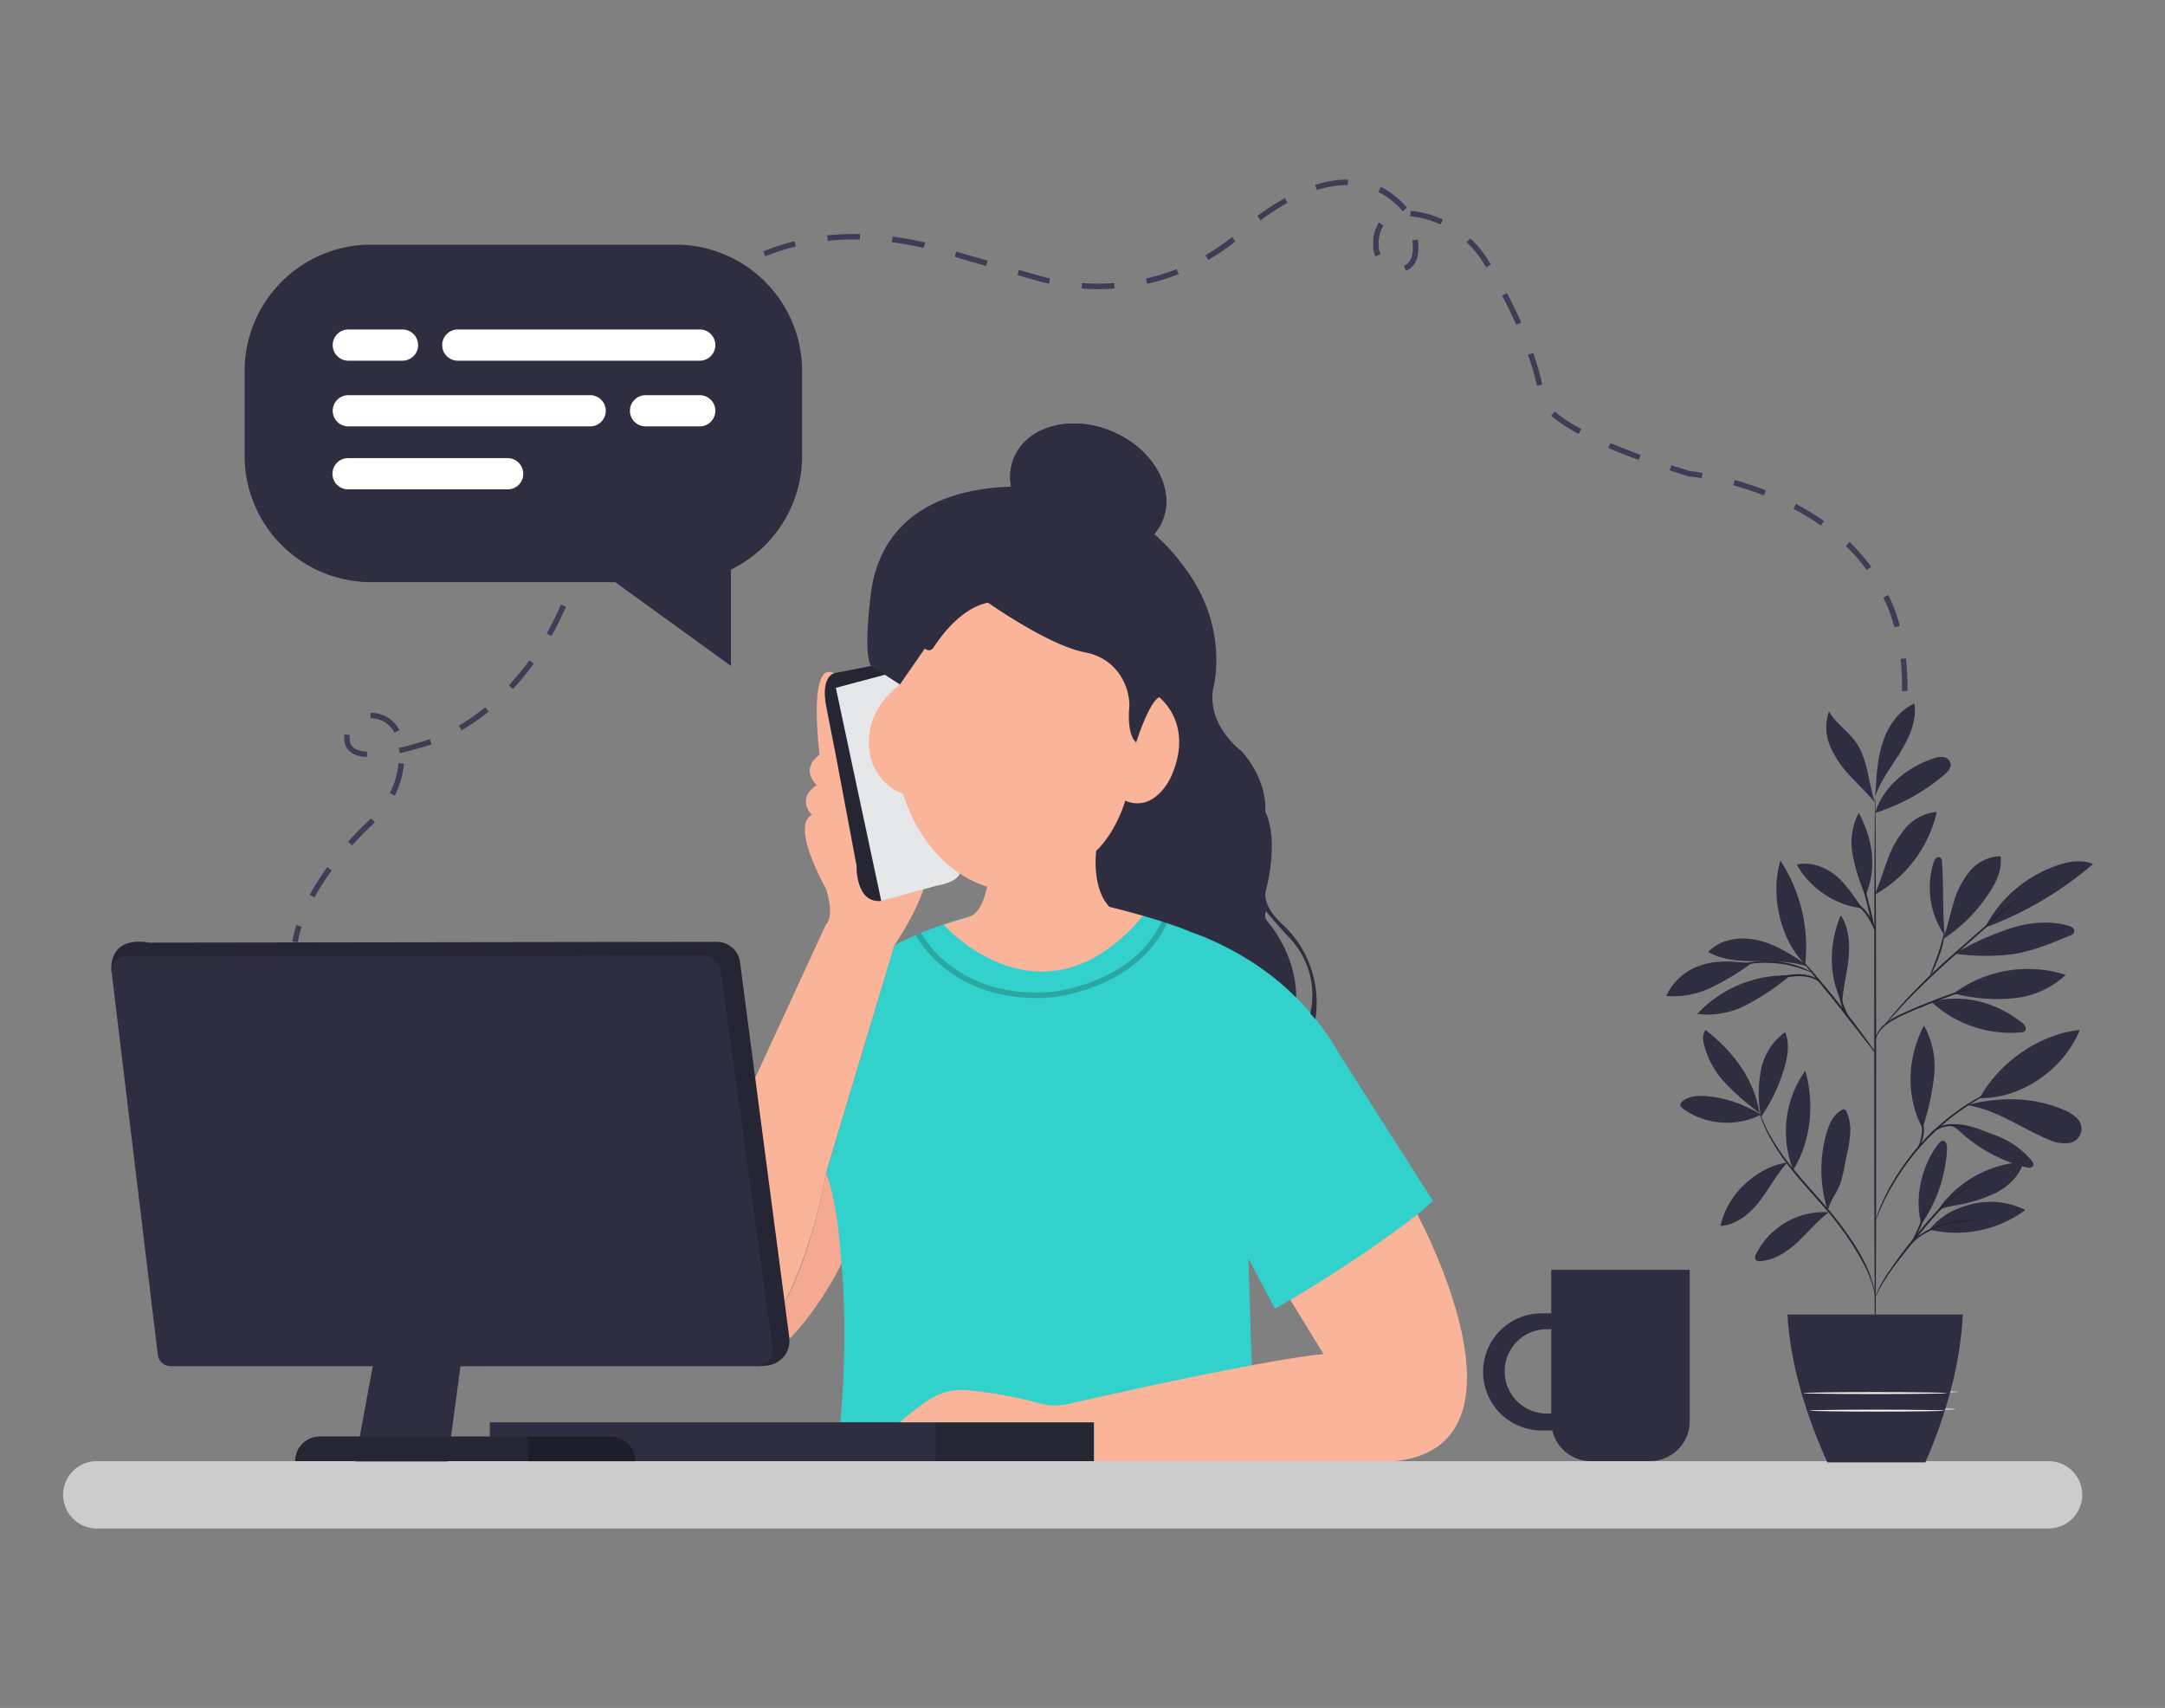  <!DOCTYPE svg PUBLIC "-//W3C//DTD SVG 1.1//EN" "http://www.w3.org/Graphics/SVG/1.1/DTD/svg11.dtd">
<svg id="b559a665-b5aa-4b2e-a540-909408fbfd42" data-name="Layer 1" xmlns="http://www.w3.org/2000/svg" width="865.76" height="682.89" viewBox="0 0 865.76 682.89">
<rect x="0" y="0" width="865.76" height="682.89" fill="#808080" stroke="none"/>
<defs>
<style xmlns="http://www.w3.org/1999/xhtml">*, ::after, ::before { box-sizing: border-box; }
img, svg { vertical-align: middle; }
</style>
<style xmlns="http://www.w3.org/1999/xhtml">*, body, html { -webkit-font-smoothing: antialiased; }
img, svg { max-width: 100%; }
</style>
</defs>
<path d="M616.49,525.11a23.42,23.42,0,1,0,0,46.84h11.94V525.11Zm7.45,40.06h-5.37a16.86,16.86,0,0,1,0-33.72h5.37Z" fill="#2f2e41" data-secondary="true"/>
<path d="M442.13,300.32c1.31-12.26,9.22-23.91,17.82-23s14.61,14.06,13.31,26.32-9.34,21.46-17.93,20.54S440.82,312.58,442.13,300.32Z" fill="#f9b499"/>
<path d="M346.44,294.07c1.31-12.27,9.22-23.92,17.82-23s14.61,14.05,13.31,26.32-9.34,21.46-17.93,20.54S345.13,306.33,346.44,294.07Z" fill="#f9b499"/>
<path d="M335.42,574.36s7.56-59.21-5-105.51L357.64,378s60.31-34.25,121.6-4.81c0,0,36.23,12.47,56.26,48.16L573,480.12s-17.51,17.51-63.15,43.13l-10.62-20,2.52,81h-167Z" fill="#33d1cc" data-primary="true"/>
<path d="M819.2,611.13H38.7a13.45,13.45,0,0,1-13.46-13.46h0A13.45,13.45,0,0,1,38.7,584.21H819.2a13.45,13.45,0,0,1,13.46,13.46h0A13.45,13.45,0,0,1,819.2,611.13Z" fill="#ccc"/>
<rect x="195.87" y="568.67" width="241.56" height="15.54" fill="#2f2e41" data-secondary="true"/>
<rect x="374.17" y="568.67" width="63.37" height="15.54" opacity="0.2"/>
<path d="M529.26,541.41,516,519.74s27.58-16.09,50.78-34.15c0,0,50,92.05-8.75,98.62H437.54V568.67H359.83a109.6,109.6,0,0,1,11.28-8.76,24.56,24.56,0,0,1,16.52-4,173.46,173.46,0,0,1,28,5.15,22.27,22.27,0,0,0,11.38.32C446.3,557,506.82,543.49,529.26,541.41Z" fill="#f9b499"/>
<path d="M369.3,355.5c-3.17,10-11.66,22.5-11.66,22.5l-27.36,91c-8.76,48.81-28.13,69.94-28.13,69.94l-8.76-89.32,36.89-80s3.72-2.52,0-14.34c0,0-14.34-25.07-5.58-29.44,0,0-6.57-6.24,1.86-11.94,0,0-6.9-6.23,1.2-12.14,0,0-5-38.42,5.91-32.51,0,0-5.89,3.13-2.72,14.41l3.64,18.64s18.13,6,8.17,16.31c0,0,7.55,3.72,5.91,10.29,0,0,6.78,3.83,9.08,8.65a4,4,0,0,1-5.36,5.47,15.14,15.14,0,0,1-5.15-4.71,5.45,5.45,0,0,0-3.17-2c-1.53-.22-2.6.94-2.27,5.1l2.6,13.73s2,8.12,12.46,3.68C365.28,356.73,369.3,355.5,369.3,355.5Z" fill="#f9b499"/>
<path d="M383.91,348.78s0,3.72-9.41,5.36l-22.22,6.13-4.93-22L334.11,275l19.51-5.74,6.26,4.38s-17.51,11.88-11,31.68c0,0,4.05,10.29,13.13,12.15C362,317.48,372.64,343.42,383.91,348.78Z" fill="#e6e7e8"/>
<path d="M348.56,266.25l-14.67,2.85s-6,.87-3.39,13.79l3.72,19,8.32,44.22s-.55,15,9.85,14.12L334.22,275l20-5.33C354.12,269.68,352.28,268.44,348.56,266.25Z" fill="#2f2e41" data-secondary="true"/>
<path d="M348.56,266.25l-14.67,2.85s-6,.87-3.39,13.79l3.72,19,8.32,44.22s-.55,15,9.85,14.12L334.22,275l20-5.33C354.12,269.68,352.28,268.44,348.56,266.25Z" opacity="0.2"/>
<path d="M312.11,523.79V538.9s13-11.06,24.41-33.6c0,0-1.42-25-6.24-36.34C330.28,469,325.24,501.46,312.11,523.79Z" fill="#f4a992"/>
<path d="M395.18,352s-1.57,12.84-7.7,14.59l-10.14,3.14s39.63,44.66,80.12-4a89,89,0,0,0-10.69-2.49,7.75,7.75,0,0,1-5.68-4.17c-2-4.09-4.12-11.74-1.14-23.66Z" fill="#f9b499"/>
<g opacity="0.2">
<path d="M414.56,399.07c-35.46,0-48.14-24.81-48.27-25.07l2-1c.13.26,13.47,26.14,51.27,23.69.33,0,33.85-2.8,45.48-29.23l2,.88c-12.16,27.65-47,30.51-47.33,30.54C417.92,399,416.21,399.07,414.56,399.07Z"/>
</g>
<path d="M659.73,584.21H636.2a15.88,15.88,0,0,1-15.87-15.87V507.7h55.38v60.64A16,16,0,0,1,659.73,584.21Z" fill="#2f2e41" data-secondary="true"/>
<ellipse cx="435.2" cy="195.64" rx="25" ry="32.25" transform="translate(82.23 516.71) rotate(-66.5)" fill="#2f2e41" data-secondary="true"/>
<ellipse cx="435.2" cy="195.64" rx="25" ry="32.25" transform="translate(82.23 516.71) rotate(-66.5)" fill="#2f2e41" data-secondary="true"/>
<polygon points="195.87 546.23 191.28 493.26 184.16 546.23 195.87 546.23" opacity="0.2"/>
<path d="M44.61,388.4s-2.08-14.34,15.22-11.49l226.89-.33a9.29,9.29,0,0,1,9.19,8.1l19.7,150.06a9.94,9.94,0,0,1-8.32,11.16,32,32,0,0,1-4.81.33Z" fill="#2f2e41" data-secondary="true"/>
<path d="M44.61,388.4s-2.08-14.34,15.22-11.49l226.89-.33a9.29,9.29,0,0,1,9.19,8.1l19.7,150.06a9.94,9.94,0,0,1-8.32,11.16,32,32,0,0,1-4.81.33Z" opacity="0.2"/>
<path d="M119.14,376.68l-2.18-.2a33.87,33.87,0,0,1,1.58-6.61l2.08.67A33.87,33.87,0,0,0,119.14,376.68Z" fill="#3f3d56"/>
<path d="M125.75,358.81l-1.92-1a100.6,100.6,0,0,1,7.06-11.1l1.77,1.29A98.06,98.06,0,0,0,125.75,358.81ZM140.82,338l-1.62-1.47c2.79-3.09,5.85-6.18,9.08-9.2l.12-.11,1.52,1.57-.14.14C146.59,331.87,143.57,334.92,140.82,338Zm17.07-19.89-2-1a33.6,33.6,0,0,0,3.47-12l2.18.2A35.91,35.91,0,0,1,157.89,318.07Zm-11.16-15.4c-7.51-.47-9.09-4.35-9.09-7.52,0-.12,0-.25,0-.37a11.6,11.6,0,0,1,.13-1.23l2.16.37c-.05.31-.09.63-.11,1v.27c0,1.21,0,4.9,7,5.34Zm612.57-.37-2.13-.49c1-4.32,1.79-8.59,2.36-12.7l2.17.29C761.12,293.58,760.32,297.92,759.3,302.3Zm-599.37-1.14-.48-2.14c3.36-.76,7.18-1.82,11.35-3.16.07,0,.43-.12,1.09-.34l.69,2.08c-.75.25-1.16.36-1.16.36C167.24,299.3,163.36,300.38,159.93,301.16Zm-2.2-8.27a10.16,10.16,0,0,0-7.5-5.53,8.67,8.67,0,0,0-1.89-.2h-.21l0-2.19h.25a11.54,11.54,0,0,1,2.34.24,12.37,12.37,0,0,1,9,6.69Zm26.86-.91-1.11-1.89a86.89,86.89,0,0,0,10.57-7.32l1.37,1.7A88.24,88.24,0,0,1,184.59,292Zm578.18-15.67-2.19-.05c0-.82,0-1.63,0-2.44a92.82,92.82,0,0,0-.57-10.4l2.17-.25a94.89,94.89,0,0,1,.59,10.65Q762.8,275,762.77,276.31Zm-557.7-.8L203.48,274a103.24,103.24,0,0,0,8.2-9.93l1.77,1.29A103.38,103.38,0,0,1,205.07,275.51Zm15.45-21.2-1.91-1.07a124.38,124.38,0,0,0,5.71-11.57l2,.87A127.43,127.43,0,0,1,220.52,254.31Zm537.1-3.47a72.45,72.45,0,0,0-4.5-12l2-1a74.13,74.13,0,0,1,4.64,12.33ZM230.93,230.26l-2.09-.67c1.3-4,2.45-8.19,3.45-12.45l2.13.49C233.41,222,232.24,226.2,230.93,230.26Zm515.6-2.35a74.9,74.9,0,0,0-8.44-9.64l1.51-1.57a77.09,77.09,0,0,1,8.7,9.91Zm-18.37-17.79a97.47,97.47,0,0,0-11-6.69l1-1.94a101,101,0,0,1,11.25,6.84Zm-491.24-5.34-2.16-.34c.1-.68.21-1.36.31-2.05.52-3.64,1.17-7.29,1.93-10.83l2.14.45c-.75,3.5-1.39,7.1-1.91,10.7C237.13,203.41,237,204.1,236.92,204.78Zm468.47-6.68c-3.95-1.53-8.08-2.9-12.28-4.06l.59-2.11a131.2,131.2,0,0,1,12.48,4.13Zm-24.91-6.9c-3-.52-4.86-.69-4.87-.69l-.22,0q-4-1.22-7.71-2.4l.66-2.08c2.42.77,4.94,1.55,7.58,2.35.45,0,2.19.24,4.93.7Zm-25.17-7.32c-4.38-1.58-8.48-3.18-12.18-4.74l.85-2c3.67,1.55,7.73,3.13,12.08,4.7Zm-412.95-4.39-2.1-.63c1.28-4.21,2.74-8.37,4.35-12.38l2,.82C245.06,171.24,243.61,175.35,242.36,179.49Zm388.92-6a58.68,58.68,0,0,1-11-7.33l1.45-1.63a56.68,56.68,0,0,0,10.6,7ZM252,155.55l-1.94-1c1.86-3.62,3.9-7.18,6.06-10.59l.49-.77,1.85,1.17-.49.77C255.86,148.48,253.85,152,252,155.55Zm362.6-1.35c-.15-.71-.3-1.42-.48-2.12-.84-3.32-1.87-6.77-3.08-10.25l2.07-.71c1.23,3.54,2.28,7,3.13,10.43.19.73.35,1.48.5,2.22ZM265.94,133.83l-1.72-1.35a120.91,120.91,0,0,1,8.66-9.88l1.56,1.53A120.08,120.08,0,0,0,265.94,133.83Zm340.37-4c-1.69-3.83-3.58-7.75-5.63-11.66l1.94-1c2.07,4,4,7.92,5.7,11.8ZM439.39,115.61c-2.28,0-4.58-.09-6.86-.26l.16-2.19a87.51,87.51,0,0,0,12.85,0l.16,2.19C443.61,115.53,441.49,115.61,439.39,115.61ZM284,115.5l-1.36-1.71a95.92,95.92,0,0,1,10.84-7.47l1.11,1.89A93.63,93.63,0,0,0,284,115.5Zm174.72-2-.47-2.14a84.07,84.07,0,0,0,12.28-3.74l.8,2A86.61,86.61,0,0,1,458.73,113.49Zm-39.23-.08c-1.87-.41-3.74-.89-5.57-1.42l-7.06-2,.61-2.1,7,2c1.79.52,3.62,1,5.44,1.39Zm142.65-5.19-.73-2.06c2.38-.84,3.59-3.25,3.59-7.16a24.2,24.2,0,0,0-.2-2.94l2.17-.27A26.65,26.65,0,0,1,567.2,99C567.2,105.16,564.45,107.41,562.15,108.22Zm32.17-1.37-1-1.58a40.93,40.93,0,0,0-6.85-8.42l1.5-1.59a42.89,42.89,0,0,1,7.21,8.87c.32.51.64,1,1,1.59Zm-200-.52-12.51-3.62.61-2.11L395,104.23Zm88.85-2.4-1.1-1.9a79.72,79.72,0,0,0,10.58-7.27l1.38,1.7A83,83,0,0,1,483.21,103.93Zm66.87-1.41a10.87,10.87,0,0,1-.9-3.66c0-.42,0-.83,0-1.25a15,15,0,0,1,2.29-8.67l1.8,1.24a13,13,0,0,0-1.9,7.43c0,.38,0,.76,0,1.13a8.46,8.46,0,0,0,.71,2.89Zm-244,0-.83-2a90.23,90.23,0,0,1,12.52-4.09l.53,2.13A88.53,88.53,0,0,0,306.1,102.48Zm63.24-3.4-.4-.11c-4.09-.93-8.23-1.67-12.24-2.2L357,94.6c4.07.54,8.28,1.29,12.5,2.25L370,97ZM331,96.29l-.23-2.18a107.07,107.07,0,0,1,13.14-.53l-.05,2.19A102.63,102.63,0,0,0,331,96.29Zm245.09-6.51a37.33,37.33,0,0,0-9.28-2.91c-1-.18-1.95-.3-2.86-.38l.18-2.18c1,.08,2,.21,3.06.4A39.86,39.86,0,0,1,577,87.79Zm-72-1.66-1.31-1.76a95.92,95.92,0,0,1,11.06-7.17l1.06,1.92A93.8,93.8,0,0,0,504.05,88.12ZM561,84.47a31.42,31.42,0,0,0-9.82-7.73l1-2A33.79,33.79,0,0,1,562.62,83ZM526.58,76l-.66-2.08a42.38,42.38,0,0,1,12.8-2.13h.34L539,74h-.32A40.57,40.57,0,0,0,526.58,76Z" fill="#3f3d56"/>
<path d="M44.61,388.4l18.5,153.34a5.11,5.11,0,0,0,5.14,4.49H302.59a6.37,6.37,0,0,0,6.35-7.33L288.25,388.4a7.43,7.43,0,0,0-7.33-6.35l-231,.44A5.41,5.41,0,0,0,44.61,388.4Z" fill="#2f2e41" data-secondary="true"/>
<polygon points="142.02 584.32 158.88 493.26 191.28 493.26 179.02 584.32 142.02 584.32" fill="#2f2e41" data-secondary="true"/>
<ellipse cx="406.13" cy="294.49" rx="48.49" ry="61.73" fill="#f9b499"/>
<path d="M386.65,235s29.91,22.51,47.36,25.87a21.09,21.09,0,0,1,11,5.56,22.33,22.33,0,0,1,6.61,16.07s-1.31,10.95,2.74,14.34c0,0,5-16,9.19-18.06,0,0,14.34,10.84,4.6,32.07,0,0-6.35,14.23-18.17,9.3,0,0-3.5,12.59-11.6,20,0,0-2.06,14.4,5.25,22.44,0,0,20.93,5,32.75,10.12,0,0,23.52,7.46,41.9,26.11,0,0,1.09-15.43-11.71-30.76,0,0-1.21-1.2-.33-3.72,0,0,4.7,5.69,9.19,10.4a33.23,33.23,0,0,1,8.87,28.89c-.11.44-.22,1-.33,1.54l2,2.41a15.9,15.9,0,0,0,.33-2.52,42.46,42.46,0,0,0-13.57-35.57c-3.62-3.4-7.56-8.32-6.57-13.25,0,0,5.58-19.7-.22-31.85,0,0,1.42-11.71-9.41-24,0,0-13.58-9.85-11.5-24.62,0,0,7.56-25.62-12.91-50.9,0,0-17.62-25.94-51.66-29.44,0,0-63.48-10.29-71.91,39.73,0,0-3.61,25.06-.33,31l11.65,7.51" fill="#2f2e41" data-secondary="true"/>
<path d="M373.25,259c4.94-7.62,16.15-21.52,30.41-17.84l-6.88-19.39L363,229.24l6.33,29A2.15,2.15,0,0,0,373.25,259Z" fill="#2f2e41" data-secondary="true"/>
<path d="M270.19,97.81H148.37a50.58,50.58,0,0,0-50.56,50.56v33.82a50.59,50.59,0,0,0,50.56,50.57H246l46.3,33.49V227.73a50.6,50.6,0,0,0,28.46-45.54V148.37A50.59,50.59,0,0,0,270.19,97.81Z" fill="#2f2e41" data-secondary="true"/>
<path d="M279.82,144.22H183.07a6.24,6.24,0,0,1-6.24-6.24h0a6.23,6.23,0,0,1,6.24-6.24h96.75a6.23,6.23,0,0,1,6.24,6.24h0A6.24,6.24,0,0,1,279.82,144.22Z" fill="#fff"/>
<path d="M236,170.48H139.29a6.23,6.23,0,0,1-6.24-6.24h0a6.23,6.23,0,0,1,6.24-6.23H236a6.23,6.23,0,0,1,6.24,6.23h0A6.24,6.24,0,0,1,236,170.48Z" fill="#fff"/>
<path d="M161,144.22H139.29a6.24,6.24,0,0,1-6.24-6.24h0a6.23,6.23,0,0,1,6.24-6.24H161A6.24,6.24,0,0,1,167.2,138h0A6.24,6.24,0,0,1,161,144.22Z" fill="#fff"/>
<path d="M279.82,170.48H258.15a6.24,6.24,0,0,1-6.24-6.24h0a6.23,6.23,0,0,1,6.24-6.23h21.67a6.23,6.23,0,0,1,6.24,6.23h0A6.23,6.23,0,0,1,279.82,170.48Z" fill="#fff"/>
<path d="M203,195.66H139.18a6.24,6.24,0,0,1-6.24-6.24h0a6.24,6.24,0,0,1,6.24-6.24H203a6.24,6.24,0,0,1,6.24,6.24h0A6.17,6.17,0,0,1,203,195.66Z" fill="#fff"/>
<path d="M783.05,556.49c0,.21-12.68.37-28.31.37s-28.3-.16-28.3-.37,12.67-.35,28.3-.35S783.05,556.31,783.05,556.49Z" fill="#fafafa"/>
<path d="M782.16,563.42c0,.2-11.89.37-26.54.37s-26.53-.17-26.53-.37,11.88-.36,26.53-.36S782.16,563.21,782.16,563.42Z" fill="#fafafa"/>
<path d="M244.25,574.36H127.9a9.81,9.81,0,0,0-9.85,9.85H254.1A9.88,9.88,0,0,0,244.25,574.36Z" fill="#2f2e41" data-secondary="true"/>
<path d="M244.25,574.36H127.9a9.81,9.81,0,0,0-9.85,9.85H254.1A9.88,9.88,0,0,0,244.25,574.36Z" opacity="0.2"/>
<path d="M254.1,584.32H211.31v-9.85h32.94a9.74,9.74,0,0,1,9.85,9.85Z" opacity="0.2"/>
<path d="M704.15,445.64A49.38,49.38,0,0,0,683,438.32c-3.47-.35-7.26-.25-10.05,1.85a2.11,2.11,0,0,0-1,1.83,2.43,2.43,0,0,0,1,1.26,30.37,30.37,0,0,0,31.35,2.38" fill="#2f2e41" data-secondary="true"/>
<path d="M703.6,445A102.83,102.83,0,0,1,689.89,433a34.44,34.44,0,0,1-8.59-15.9,6.42,6.42,0,0,1,.67-5.33c11,8.55,19.51,19.6,21.63,33.3" fill="#2f2e41" data-secondary="true"/>
<path d="M704,445.55a49.29,49.29,0,0,1,.25-18,24.31,24.31,0,0,1,9.59-14.86c1.88,4.41,1.09,9.5-.25,14.11a68.3,68.3,0,0,1-9.51,20" fill="#2f2e41" data-secondary="true"/>
<path d="M714.76,464.83c-6.52.8-12.18,4.23-17,8.62A32.16,32.16,0,0,0,688,490.17c6.38-.39,11.79-4.89,15.67-9.94s6.65-10.58,11-15.29" fill="#2f2e41" data-secondary="true"/>
<path d="M717.08,467.82a42,42,0,0,1,4.85-39.72c3.71,13.18,2.35,28.07-4.85,39.72" fill="#2f2e41" data-secondary="true"/>
<path d="M731.24,484.69a30.38,30.38,0,0,0-29,16.72,2.24,2.24,0,0,0-.21,2.27,2.15,2.15,0,0,0,1.93.57c5.72-.38,10.8-3.81,15-7.73s7.83-8.46,12.46-11.85" fill="#2f2e41" data-secondary="true"/>
<path d="M730.8,483.78a53.94,53.94,0,0,1-.55-30.22c1.06-3.89,2.85-8,6.44-9.82a1.37,1.37,0,0,1,1-.17,1.39,1.39,0,0,1,.63.72,18.09,18.09,0,0,1,1.56,8.67,52.2,52.2,0,0,1-1.35,8.78c-1.14,5.36-1.73,11.13-4.7,15.75A32.09,32.09,0,0,0,732,481c-.57,1.17-.57,1.56-1.07,2.52" fill="#2f2e41" data-secondary="true"/>
<path d="M768.28,489.36c-2.78-10.57.17-23.37,6.83-32,.49-.63,1.13-1.32,1.93-1.24,1.24.11,1.57,1.74,1.57,3a57.84,57.84,0,0,1-10.26,30.3" fill="#2f2e41" data-secondary="true"/>
<path d="M771.66,491.66a46.58,46.58,0,0,0,38.23-7.84,31.07,31.07,0,0,0-20.7-2.54c-6.92,1.57-13.23,4.71-17.53,10.32" fill="#2f2e41" data-secondary="true"/>
<path d="M774.5,484.62c7.19-11.71,21-19.35,34.7-20.06-1.56,5.6-6.17,9.94-11.35,12.54a63.25,63.25,0,0,1-16.66,5c-2.21.42-5.25.89-6.69,2.63" fill="#2f2e41" data-secondary="true"/>
<path d="M769,450.5a100.7,100.7,0,0,0,4.43-20.38A33.78,33.78,0,0,0,769.37,410c-6.71,13-7.38,28.22-.58,41.13" fill="#2f2e41" data-secondary="true"/>
<path d="M791.6,439.07c7.84-14.26,23.87-25.66,40.08-27.26-6.27,15.57-23.31,27.61-40.08,27.26" fill="#2f2e41" data-secondary="true"/>
<path d="M786.65,441.88c11.72,1.77,21.69,9.26,32.63,13.79a14.5,14.5,0,0,0,7.39,1.41,5.77,5.77,0,0,0,3.6-10.22,15.57,15.57,0,0,0-5.34-3.24c-11.93-5-24.71-5.1-37.26-2.09" fill="#2f2e41" data-secondary="true"/>
<path d="M779.88,450.09c2.64.75,3.55,2.13,5.65,3.92a60.88,60.88,0,0,0,24.76,12.71c.94.24,2.17.32,2.64-.53s-.11-1.65-.64-2.32a34.15,34.15,0,0,0-14.94-10.14c-5.7-2.12-10.66-4.7-17.47-4.14" fill="#2f2e41" data-secondary="true"/>
<path d="M772.3,400.56a46.85,46.85,0,0,0,35.92,12.21,2.41,2.41,0,0,0,1.56-.58c.91-1-.18-2.51-1.23-3.32-10.55-8.23-23.34-11.65-36.31-8.31" fill="#2f2e41" data-secondary="true"/>
<path d="M781.3,397.16a50,50,0,0,1,44.8-7.39,35.59,35.59,0,0,1-21.35,9.41,67.76,67.76,0,0,1-23.51-2" fill="#2f2e41" data-secondary="true"/>
<path d="M777.7,374.37c-1-10.54-.36-18.81-1.1-29.44,0-.85-.24-1.87-1-2.17-1.09-.42-2,.93-2.38,2.06a33.76,33.76,0,0,0,4.5,29.31" fill="#2f2e41" data-secondary="true"/>
<path d="M777,375.48a61.78,61.78,0,0,0,17.44-17c3.45-4.7,6.27-10.36,5.57-16.15a16.7,16.7,0,0,0-12.54,6.27,35.05,35.05,0,0,0-6.41,12.9c-1.4,4.71-2.39,9.41-4,13.95" fill="#2f2e41" data-secondary="true"/>
<path d="M794.08,370.78A140.86,140.86,0,0,0,837,345.45c-5.13-2.07-11-.84-16.13,1.23a50.93,50.93,0,0,0-27,24" fill="#2f2e41" data-secondary="true"/>
<path d="M781.71,381.29a87.71,87.71,0,0,0,23.84.13c7.74-1.3,15.05-4.36,22.28-7.4a2.57,2.57,0,0,0,1.56-1.16,1.76,1.76,0,0,0-.53-1.9,4.81,4.81,0,0,0-1.9-.89c-7.83-2.19-16.33-1.16-24.06,1.44a112.4,112.4,0,0,0-21.19,9.78" fill="#2f2e41" data-secondary="true"/>
<path d="M736.49,400.84c-5.41-11-5.07-23.65-.39-34.91,3.29,5,3.69,11.4,3.13,17.35s-2.41,12.11-2.52,18.11" fill="#2f2e41" data-secondary="true"/>
<path d="M714.87,390a48.58,48.58,0,0,0-36.18,15.41,33.81,33.81,0,0,0,19.82-3.67,100.16,100.16,0,0,0,17-11.37" fill="#2f2e41" data-secondary="true"/>
<path d="M700.36,385.09c-6.62-.54-13-1.37-19.33.59a23.19,23.19,0,0,0-14.72,12.54,34.82,34.82,0,0,0,18.1-3.41,106.47,106.47,0,0,0,16-9.66" fill="#2f2e41" data-secondary="true"/>
<path d="M721.86,385.31c-5.94-3.91-12.05-7.84-19-9.41s-14.94-.42-19.77,4.7c5.6,3.3,12.4,3.69,18.81,3.69s14.47-.08,20.58,2.08" fill="#2f2e41" data-secondary="true"/>
<path d="M721.89,385.62c-10.15-10-14-27.9-9.92-41.54a63.26,63.26,0,0,1,9.92,41.54" fill="#2f2e41" data-secondary="true"/>
<path d="M749.84,357.34c1.91-4.45,3.26-9.12,5-13.65a39.33,39.33,0,0,1,7.12-12.54,18.63,18.63,0,0,1,12.54-6.52A50.76,50.76,0,0,1,750,357.55" fill="#2f2e41" data-secondary="true"/>
<path d="M744.78,363.24c-3.14-4.36-6.84-10.29-11.13-13.55s-9.91-5.23-15.16-4a35.27,35.27,0,0,0,26.29,17.53" fill="#2f2e41" data-secondary="true"/>
<path d="M745.8,357.72a74.51,74.51,0,0,1-5-16.24A25.36,25.36,0,0,1,743.32,325c5.58,10.55,7.37,21.95,2.76,32.92" fill="#2f2e41" data-secondary="true"/>
<path d="M749.89,325C753,314.52,762.62,306.82,773,303.3a8.85,8.85,0,0,1,4-.62,3.51,3.51,0,0,1,3,2.5c.38,1.77-1.08,3.37-2.48,4.54A78.34,78.34,0,0,1,749.89,325" fill="#2f2e41" data-secondary="true"/>
<path d="M750,316.43c.41-6.74.83-13.57,3-20s6.43-12.37,12.54-15.16c1.05,6.81-2,13.58-5.58,19.42s-8,11.4-10.16,17.92" fill="#2f2e41" data-secondary="true"/>
<path d="M749.84,321.07c-2.62-7.62-2.88-17.24-7.44-23.94-3.14-4.7-8.3-7.83-11-12.71a19.45,19.45,0,0,0,.65,14.44,41.8,41.8,0,0,0,8.45,12.07c3.37,3.6,6.27,6.27,9.4,10.14" fill="#2f2e41" data-secondary="true"/>
<path d="M749.89,545.38c-.2,0-.38-50.8-.39-113.47s.14-113.5.34-113.5.38,50.8.39,113.5S750.09,545.38,749.89,545.38Z" fill="#2f2e41" data-secondary="true"/>
<path d="M794.25,393.18a13.35,13.35,0,0,1-1.91.72l-5.27,1.77c-4.42,1.57-10.52,3.7-17.13,6.39s-12.71,5.1-16.23,8.14a12,12,0,0,0-3.26,4.33c-.5,1.19-.59,1.91-.65,1.89s0-.17,0-.53a7.36,7.36,0,0,1,.37-1.47,11.4,11.4,0,0,1,3.14-4.6,28.32,28.32,0,0,1,7-4.39c2.83-1.3,5.95-2.68,9.27-4,6.63-2.71,12.76-4.83,17.24-6.27,2.24-.69,4.08-1.21,5.35-1.57A10.88,10.88,0,0,1,794.25,393.18Z" fill="#2f2e41" data-secondary="true"/>
<path d="M808.84,357.42a3.17,3.17,0,0,1-.53.57l-1.57,1.56-6.08,5.54-20.27,18c-7.83,7-14.73,13.76-19.47,18.81-2.38,2.54-4.24,4.62-5.51,6.08l-1.48,1.69a2.87,2.87,0,0,1-.55.55,6.55,6.55,0,0,1,.44-.64c.32-.41.76-1,1.37-1.77,1.2-1.57,3-3.69,5.34-6.27a257.78,257.78,0,0,1,19.38-19c7.93-7,15.15-13.34,20.37-17.89l6.27-5.36c.69-.56,1.27-1,1.73-1.42A3,3,0,0,1,808.84,357.42Z" fill="#2f2e41" data-secondary="true"/>
<path d="M771.8,390.24c-.22-.07,1.44-3.9,3.14-8.73s2.44-8.88,2.65-8.85a30.17,30.17,0,0,1-2,9.09,60.88,60.88,0,0,1-2.46,6.11A9.7,9.7,0,0,1,771.8,390.24Z" fill="#2f2e41" data-secondary="true"/>
<path d="M749.94,421a9.22,9.22,0,0,1-1.23-1.42l-3.13-4c-2.62-3.38-6.27-8.07-10.32-13.2s-7.83-9.7-10.5-13l-3.13-3.95a10.55,10.55,0,0,1-1.1-1.57,8.67,8.67,0,0,1,1.32,1.32c.81.87,2,2.17,3.37,3.79,2.8,3.24,6.61,7.84,10.69,12.92s7.63,9.87,10.14,13.33c1.27,1.74,2.27,3.14,3,4.16A10.69,10.69,0,0,1,749.94,421Z" fill="#2f2e41" data-secondary="true"/>
<path d="M740.2,408.51a17.75,17.75,0,0,1-4.09-7.64,22,22,0,0,1-.92-7.69h.33c-.15.58-.26.89-.32.87s0-.33,0-.94h.32a35.38,35.38,0,0,0,1.3,7.5A56,56,0,0,0,740.2,408.51Z" fill="#2f2e41" data-secondary="true"/>
<path d="M727.63,392.72a13.69,13.69,0,0,0-2.85-1.64,18.89,18.89,0,0,0-7.84-.63,47.5,47.5,0,0,0-8,1.28,24.85,24.85,0,0,1-3.28.79,10.78,10.78,0,0,1,3.14-1.29,36.67,36.67,0,0,1,8-1.57,17.38,17.38,0,0,1,8.15.88A5.11,5.11,0,0,1,727.63,392.72Z" fill="#2f2e41" data-secondary="true"/>
<path d="M724.65,388.87c0,.1-1.66-.66-4.37-1.57a43.88,43.88,0,0,0-21.95-1.68c-2.82.5-4.51,1-4.56.91a4.43,4.43,0,0,1,1.16-.5,29.26,29.26,0,0,1,3.29-.93,39,39,0,0,1,22.28,1.7,25.89,25.89,0,0,1,3.13,1.42A4,4,0,0,1,724.65,388.87Z" fill="#2f2e41" data-secondary="true"/>
<path d="M749.84,372.66a86.37,86.37,0,0,1-3.13-11.05,88.41,88.41,0,0,1-2.48-11.24,90.45,90.45,0,0,1,3.14,11.06A91.81,91.81,0,0,1,749.84,372.66Z" fill="#2f2e41" data-secondary="true"/>
<path d="M750.05,372.66a57.53,57.53,0,0,0-3.53-6.62,29.38,29.38,0,0,0-5.21-5.36,5,5,0,0,1,2,1,15.78,15.78,0,0,1,3.79,3.9A14.82,14.82,0,0,1,750.05,372.66Z" fill="#2f2e41" data-secondary="true"/>
<path d="M749.89,518.29c-.08,0-.24-1.22-.8-3.37a48,48,0,0,0-3.4-8.81,122.13,122.13,0,0,0-18-25.37c-4-4.6-7.93-8.94-11.24-13.08a91.83,91.83,0,0,1-8-11.6,56.63,56.63,0,0,1-4.06-8.59c-.36-1.06-.64-1.89-.79-2.46a5.28,5.28,0,0,1-.22-.87s.44,1.16,1.27,3.22a64.83,64.83,0,0,0,4.25,8.45A98.42,98.42,0,0,0,717,467.24c3.33,4.11,7.24,8.42,11.27,13,8.13,9.14,14.51,18.36,17.93,25.64a43.09,43.09,0,0,1,3.13,9,24.31,24.31,0,0,1,.46,2.55A5.32,5.32,0,0,1,749.89,518.29Z" fill="#2f2e41" data-secondary="true"/>
<path d="M790,473a23.69,23.69,0,0,1-2,1.25,46.86,46.86,0,0,0-5.46,3.61,61.49,61.49,0,0,0-7.16,6.53c-2.52,2.67-5.11,5.74-7.76,9.05-5.28,6.63-10.22,12.54-13.18,17.24a55.56,55.56,0,0,0-3.31,5.66,15.45,15.45,0,0,1-1.16,2.11,1.54,1.54,0,0,1,.19-.59c.19-.39.38-.94.71-1.65a54,54,0,0,1,3.13-5.8A186.55,186.55,0,0,1,767,493c2.65-3.31,5.26-6.42,7.84-9.06a58.06,58.06,0,0,1,7.35-6.48,39.37,39.37,0,0,1,5.62-3.45c.71-.34,1.27-.56,1.57-.72S790,473,790,473Z" fill="#2f2e41" data-secondary="true"/>
<path d="M790.8,487.68a29.43,29.43,0,0,1-4.39.66,58.93,58.93,0,0,0-10.53,2.08,31.11,31.11,0,0,0-9.41,5c-2.18,1.67-3.21,3.13-3.3,3a3.62,3.62,0,0,1,.65-1,15.76,15.76,0,0,1,2.32-2.37,28.44,28.44,0,0,1,9.53-5.25,47.09,47.09,0,0,1,10.73-1.9A24,24,0,0,1,790.8,487.68Z" fill="#2f2e41" data-secondary="true"/>
<path d="M764.37,496.72c-.23-.12,1.77-3.13,3.33-7.3s1.8-7.84,2-7.74a7.31,7.31,0,0,1,0,2.38,27,27,0,0,1-1.3,5.61,27.68,27.68,0,0,1-2.59,5.16C765,496.07,764.47,496.79,764.37,496.72Z" fill="#2f2e41" data-secondary="true"/>
<path d="M803,433.48a6.1,6.1,0,0,1-.72.37l-2.08.94c-.91.39-2,.9-3.28,1.57s-2.71,1.32-4.25,2.24L790.25,440c-.83.47-1.66,1-2.55,1.57-1.79,1.1-3.58,2.43-5.49,3.79a102.65,102.65,0,0,0-11.47,10.08,105.22,105.22,0,0,0-9.69,11.79c-1.3,2-2.57,3.79-3.59,5.63-.52.89-1.07,1.75-1.57,2.6s-.87,1.69-1.3,2.47c-.86,1.57-1.47,3-2.08,4.33s-1.08,2.4-1.45,3.32-.64,1.57-.87,2.12a3.69,3.69,0,0,1-.35.72,3.06,3.06,0,0,1,.22-.77c.19-.58.44-1.28.74-2.18s.75-2.08,1.33-3.38,1.16-2.81,2-4.39l1.27-2.51c.44-.86,1-1.72,1.57-2.65,1-1.85,2.27-3.71,3.57-5.69a99.17,99.17,0,0,1,9.71-11.93,103.14,103.14,0,0,1,11.58-10.11c1.94-1.36,3.76-2.68,5.56-3.74.91-.55,1.76-1.12,2.61-1.57s1.67-.91,2.46-1.35a47.24,47.24,0,0,1,4.32-2.13,34,34,0,0,1,3.34-1.44l2.15-.83A2.21,2.21,0,0,1,803,433.48Z" fill="#2f2e41" data-secondary="true"/>
<path d="M771.25,454.78a5.17,5.17,0,0,1,1.74-2.6,11.06,11.06,0,0,1,7-2.7,19.35,19.35,0,0,1,7.4,1.44,10.93,10.93,0,0,1,2.81,1.37,16.06,16.06,0,0,1-3-.87,22.08,22.08,0,0,0-7.21-1.2,11.37,11.37,0,0,0-6.72,2.35A19.86,19.86,0,0,0,771.25,454.78Z" fill="#2f2e41" data-secondary="true"/>
<path d="M766.5,459.67a18.78,18.78,0,0,0,1.57-13.28,4.33,4.33,0,0,1,.83,1.9,13.42,13.42,0,0,1,.35,5,13.25,13.25,0,0,1-1.49,4.7C767.12,459.15,766.58,459.73,766.5,459.67Z" fill="#2f2e41" data-secondary="true"/>
<g opacity="0.2">
<path d="M749.89,545.38c-.2,0-.38-50.8-.39-113.47s.14-113.5.34-113.5.38,50.8.39,113.5S750.09,545.38,749.89,545.38Z"/>
<path d="M794.25,393.18a13.35,13.35,0,0,1-1.91.72l-5.27,1.77c-4.42,1.57-10.52,3.7-17.13,6.39s-12.71,5.1-16.23,8.14a12,12,0,0,0-3.26,4.33c-.5,1.19-.59,1.91-.65,1.89s0-.17,0-.53a7.36,7.36,0,0,1,.37-1.47,11.4,11.4,0,0,1,3.14-4.6,28.32,28.32,0,0,1,7-4.39c2.83-1.3,5.95-2.68,9.27-4,6.63-2.71,12.76-4.83,17.24-6.27,2.24-.69,4.08-1.21,5.35-1.57A10.88,10.88,0,0,1,794.25,393.18Z"/>
<path d="M808.84,357.42a3.17,3.17,0,0,1-.53.57l-1.57,1.56-6.08,5.54-20.27,18c-7.83,7-14.73,13.76-19.47,18.81-2.38,2.54-4.24,4.62-5.51,6.08l-1.48,1.69a2.87,2.87,0,0,1-.55.55,6.55,6.55,0,0,1,.44-.64c.32-.41.76-1,1.37-1.77,1.2-1.57,3-3.69,5.34-6.27a257.78,257.78,0,0,1,19.38-19c7.93-7,15.15-13.34,20.37-17.89l6.27-5.36c.69-.56,1.27-1,1.73-1.42A3,3,0,0,1,808.84,357.42Z"/>
<path d="M771.8,390.24c-.22-.07,1.44-3.9,3.14-8.73s2.44-8.88,2.65-8.85a30.17,30.17,0,0,1-2,9.09,60.88,60.88,0,0,1-2.46,6.11A9.7,9.7,0,0,1,771.8,390.24Z"/>
<path d="M749.94,421a9.22,9.22,0,0,1-1.23-1.42l-3.13-4c-2.62-3.38-6.27-8.07-10.32-13.2s-7.83-9.7-10.5-13l-3.13-3.95a10.55,10.55,0,0,1-1.1-1.57,8.67,8.67,0,0,1,1.32,1.32c.81.87,2,2.17,3.37,3.79,2.8,3.24,6.61,7.84,10.69,12.92s7.63,9.87,10.14,13.33c1.27,1.74,2.27,3.14,3,4.16A10.69,10.69,0,0,1,749.94,421Z"/>
<path d="M740.2,408.51a17.75,17.75,0,0,1-4.09-7.64,22,22,0,0,1-.92-7.69h.33c-.15.58-.26.89-.32.87s0-.33,0-.94h.32a35.38,35.38,0,0,0,1.3,7.5A56,56,0,0,0,740.2,408.51Z"/>
<path d="M727.63,392.72a13.69,13.69,0,0,0-2.85-1.64,18.89,18.89,0,0,0-7.84-.63,47.5,47.5,0,0,0-8,1.28,24.85,24.85,0,0,1-3.28.79,10.78,10.78,0,0,1,3.14-1.29,36.67,36.67,0,0,1,8-1.57,17.38,17.38,0,0,1,8.15.88A5.11,5.11,0,0,1,727.63,392.72Z"/>
<path d="M724.65,388.87c0,.1-1.66-.66-4.37-1.57a43.88,43.88,0,0,0-21.95-1.68c-2.82.5-4.51,1-4.56.91a4.43,4.43,0,0,1,1.16-.5,29.26,29.26,0,0,1,3.29-.93,39,39,0,0,1,22.28,1.7,25.89,25.89,0,0,1,3.13,1.42A4,4,0,0,1,724.65,388.87Z"/>
<path d="M749.84,372.66a86.37,86.37,0,0,1-3.13-11.05,88.41,88.41,0,0,1-2.48-11.24,90.45,90.45,0,0,1,3.14,11.06A91.81,91.81,0,0,1,749.84,372.66Z"/>
<path d="M750.05,372.66a57.53,57.53,0,0,0-3.53-6.62,29.38,29.38,0,0,0-5.21-5.36,5,5,0,0,1,2,1,15.78,15.78,0,0,1,3.79,3.9A14.82,14.82,0,0,1,750.05,372.66Z"/>
<path d="M749.89,518.29c-.08,0-.24-1.22-.8-3.37a48,48,0,0,0-3.4-8.81,122.13,122.13,0,0,0-18-25.37c-4-4.6-7.93-8.94-11.24-13.08a91.83,91.83,0,0,1-8-11.6,56.63,56.63,0,0,1-4.06-8.59c-.36-1.06-.64-1.89-.79-2.46a5.28,5.28,0,0,1-.22-.87s.44,1.16,1.27,3.22a64.83,64.83,0,0,0,4.25,8.45A98.42,98.42,0,0,0,717,467.24c3.33,4.11,7.24,8.42,11.27,13,8.13,9.14,14.51,18.36,17.93,25.64a43.09,43.09,0,0,1,3.13,9,24.31,24.31,0,0,1,.46,2.55A5.32,5.32,0,0,1,749.89,518.29Z"/>
<path d="M790,473a23.69,23.69,0,0,1-2,1.25,46.86,46.86,0,0,0-5.46,3.61,61.49,61.49,0,0,0-7.16,6.53c-2.52,2.67-5.11,5.74-7.76,9.05-5.28,6.63-10.22,12.54-13.18,17.24a55.56,55.56,0,0,0-3.31,5.66,15.45,15.45,0,0,1-1.16,2.11,1.54,1.54,0,0,1,.19-.59c.19-.39.38-.94.71-1.65a54,54,0,0,1,3.13-5.8A186.55,186.55,0,0,1,767,493c2.65-3.31,5.26-6.42,7.84-9.06a58.06,58.06,0,0,1,7.35-6.48,39.37,39.37,0,0,1,5.62-3.45c.71-.34,1.27-.56,1.57-.72S790,473,790,473Z"/>
<path d="M790.8,487.68a29.43,29.43,0,0,1-4.39.66,58.93,58.93,0,0,0-10.53,2.08,31.11,31.11,0,0,0-9.41,5c-2.18,1.67-3.21,3.13-3.3,3a3.62,3.62,0,0,1,.65-1,15.76,15.76,0,0,1,2.32-2.37,28.44,28.44,0,0,1,9.53-5.25,47.09,47.09,0,0,1,10.73-1.9A24,24,0,0,1,790.8,487.68Z"/>
<path d="M764.37,496.72c-.23-.12,1.77-3.13,3.33-7.3s1.8-7.84,2-7.74a7.31,7.31,0,0,1,0,2.38,27,27,0,0,1-1.3,5.61,27.68,27.68,0,0,1-2.59,5.16C765,496.07,764.47,496.79,764.37,496.72Z"/>
<path d="M803,433.48a6.1,6.1,0,0,1-.72.37l-2.08.94c-.91.39-2,.9-3.28,1.57s-2.71,1.32-4.25,2.24L790.25,440c-.83.47-1.66,1-2.55,1.57-1.79,1.1-3.58,2.43-5.49,3.79a102.65,102.65,0,0,0-11.47,10.08,105.22,105.22,0,0,0-9.69,11.79c-1.3,2-2.57,3.79-3.59,5.63-.52.89-1.07,1.75-1.57,2.6s-.87,1.69-1.3,2.47c-.86,1.57-1.47,3-2.08,4.33s-1.08,2.4-1.45,3.32-.64,1.57-.87,2.12a3.69,3.69,0,0,1-.35.72,3.06,3.06,0,0,1,.22-.77c.19-.58.44-1.28.74-2.18s.75-2.08,1.33-3.38,1.16-2.81,2-4.39l1.27-2.51c.44-.86,1-1.72,1.57-2.65,1-1.85,2.27-3.71,3.57-5.69a99.17,99.17,0,0,1,9.71-11.93,103.14,103.14,0,0,1,11.58-10.11c1.94-1.36,3.76-2.68,5.56-3.74.91-.55,1.76-1.12,2.61-1.57s1.67-.91,2.46-1.35a47.24,47.24,0,0,1,4.32-2.13,34,34,0,0,1,3.34-1.44l2.15-.83A2.21,2.21,0,0,1,803,433.48Z"/>
<path d="M771.25,454.78a5.17,5.17,0,0,1,1.74-2.6,11.06,11.06,0,0,1,7-2.7,19.35,19.35,0,0,1,7.4,1.44,10.93,10.93,0,0,1,2.81,1.37,16.06,16.06,0,0,1-3-.87,22.08,22.08,0,0,0-7.21-1.2,11.37,11.37,0,0,0-6.72,2.35A19.86,19.86,0,0,0,771.25,454.78Z"/>
<path d="M766.5,459.67a18.78,18.78,0,0,0,1.57-13.28,4.33,4.33,0,0,1,.83,1.9,13.42,13.42,0,0,1,.35,5,13.25,13.25,0,0,1-1.49,4.7C767.12,459.15,766.58,459.73,766.5,459.67Z"/>
</g>
<path d="M714.79,525.58c1.1,19.42,7,39.19,15.94,59.13h39.19c8.59-19.77,14-39.49,15-59.13Z" fill="#2f2e41" data-secondary="true"/>
<path d="M778.57,557c0,.2-12.9.37-28.79.37S721,557.2,721,557s12.89-.37,28.78-.37S778.57,556.81,778.57,557Z" fill="#fafafa"/>
<path d="M777.67,564c0,.21-12.09.38-27,.38s-27-.17-27-.38,12.08-.36,27-.36S777.67,563.83,777.67,564Z" fill="#fafafa"/>
</svg>